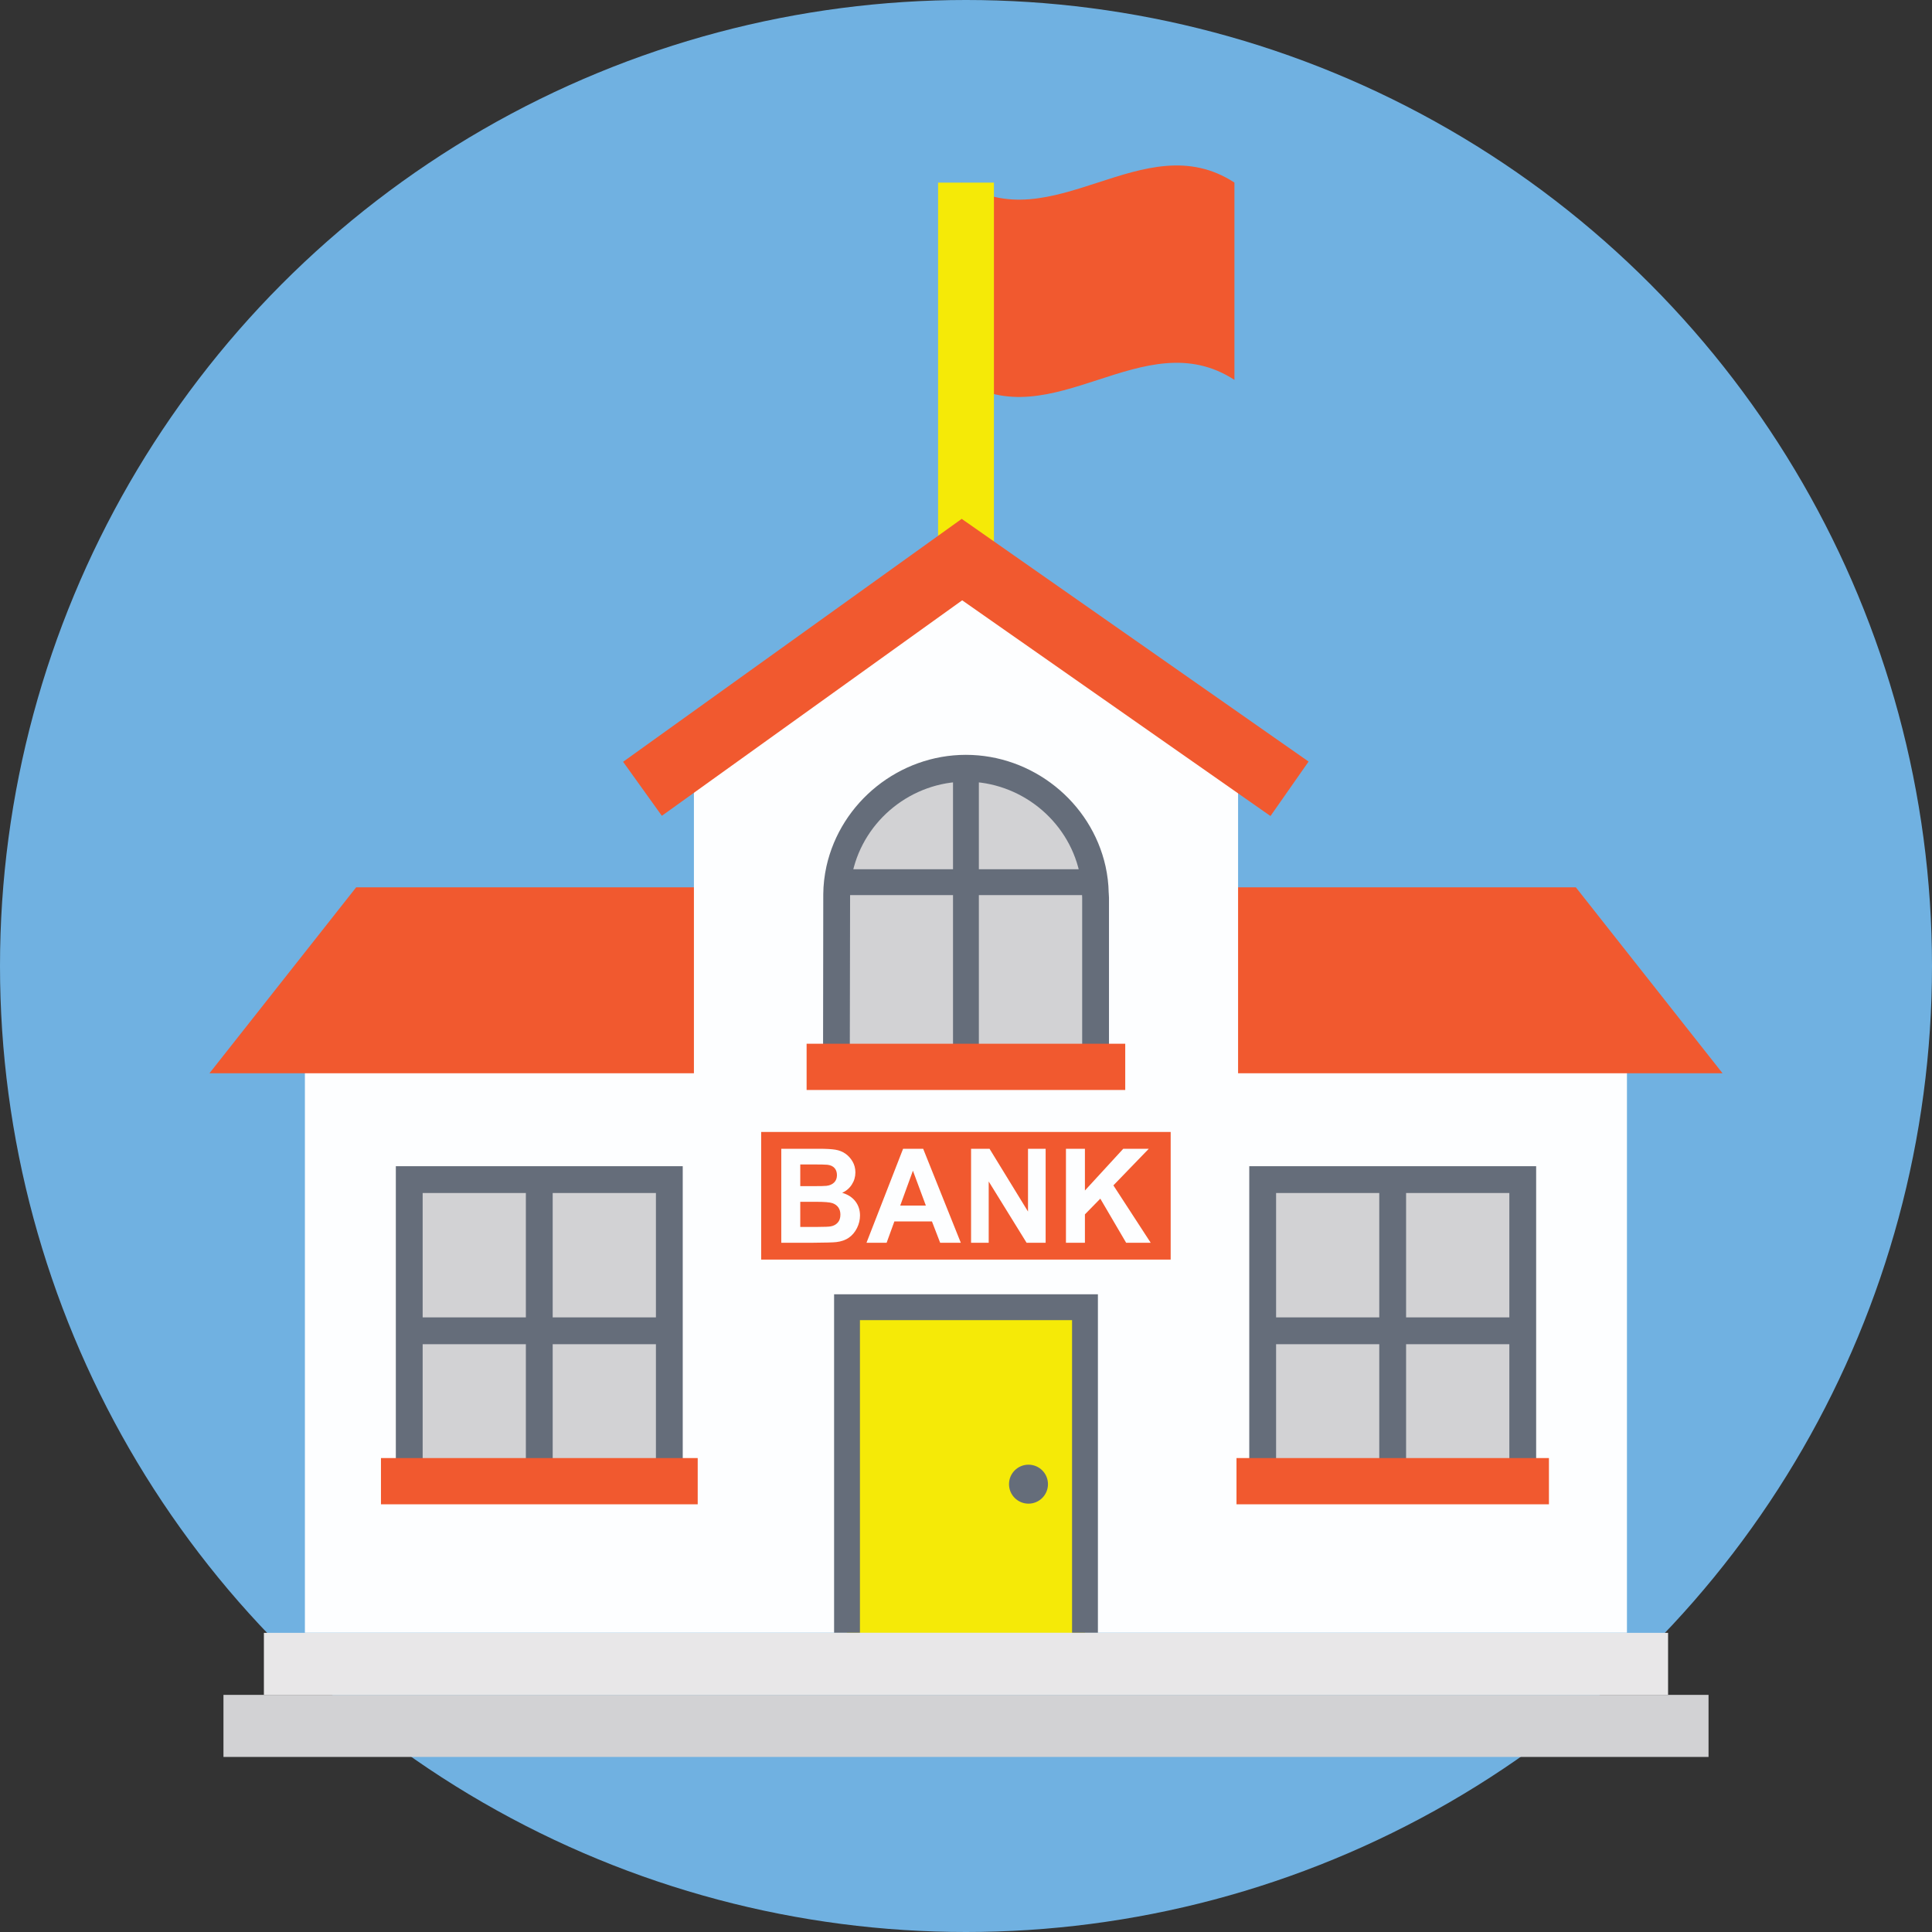 <?xml version="1.0" encoding="iso-8859-1"?>
<!-- Generator: Adobe Illustrator 19.0.0, SVG Export Plug-In . SVG Version: 6.00 Build 0)  -->
<svg version="1.1" id="Capa_1" xmlns="http://www.w3.org/2000/svg" xmlns:xlink="http://www.w3.org/1999/xlink" x="0px" y="0px"
	 viewBox="0 0 512 512" style="enable-background:new 0 0 512 512;" xml:space="preserve">
<rect x="0" y="0" width="512" height="512" fill="#333333" stroke="none"/>
<circle style="fill:#70B1E1;" cx="256" cy="256" r="256"/>
<path style="fill:#F1592F;" d="M327.136,48.38c-24.12-15.688-48.24,15.688-72.36,0c0,17.432,0,34.864,0,52.292
	c24.12,15.688,48.24-15.688,72.36,0C327.136,83.244,327.136,65.812,327.136,48.38z"/>
<rect x="248.6" y="48.4" style="fill:#F5EA07;" width="14.8" height="104.6"/>
<rect x="80.8" y="269.04" style="fill:#FDFEFF;" width="350.36" height="163.648"/>
<polygon style="fill:#F1592F;" points="417.612,235.152 94.388,235.152 55.508,284.428 456.492,284.428 "/>
<polygon style="fill:#FDFEFF;" points="328.104,306.128 183.896,306.128 183.896,199.38 255.096,148.296 328.104,199.38 "/>
<polygon style="fill:#F1592F;" points="336.692,216.256 254.988,159.088 175.396,216.196 165.128,201.884 254.86,137.504 
	346.788,201.824 "/>
<rect x="224.44" y="346.4" style="fill:#F5EA07;" width="63.112" height="86.312"/>
<path style="fill:#656D7A;" d="M221.044,343v89.7h6.848v-82.852h56.216V432.7h6.848V343H221.044z"/>
<path style="fill:#D2D2D4;" d="M290.34,237.896v46.56h-68.68v-46.56c0-0.204,0-0.48,0.068-0.684c0-2.328,0.276-4.656,0.752-6.848
	c3.424-15.336,17.188-26.772,33.484-26.772c16.364,0,30.128,11.436,33.552,26.772c0.48,2.192,0.752,4.52,0.752,6.848
	C290.34,237.42,290.34,237.692,290.34,237.896z"/>
<circle style="fill:#656D7A;" cx="272.56" cy="393.32" r="5.164"/>
<g>
	<rect x="108.44" y="312.6" style="fill:#D2D2D4;" width="68.924" height="80.16"/>
	<rect x="334.64" y="312.6" style="fill:#D2D2D4;" width="68.924" height="80.16"/>
</g>
<g>
	<path style="fill:#656D7A;" d="M180.932,396.312H104.9v-87.256h76.032V396.312z M112.008,389.204h61.82V316.16h-61.82V389.204z"/>
	<path style="fill:#656D7A;" d="M407.1,396.312h-76.032v-87.256h76.028v87.256H407.1z M338.176,389.204h61.816V316.16h-61.816
		V389.204z"/>
	<rect x="252.56" y="203.588" style="fill:#656D7A;" width="6.848" height="80.84"/>
	<path style="fill:#656D7A;" d="M290.272,237.212h-68.544c0-2.328,0.276-4.656,0.752-6.848h67.036
		C289.996,232.556,290.272,234.884,290.272,237.212z"/>
	<rect x="334.64" y="349.12" style="fill:#656D7A;" width="68.924" height="7.108"/>
	<rect x="365.52" y="312.6" style="fill:#656D7A;" width="7.108" height="80.16"/>
	<rect x="108.44" y="349.12" style="fill:#656D7A;" width="68.924" height="7.108"/>
	<rect x="139.36" y="312.6" style="fill:#656D7A;" width="7.108" height="80.16"/>
</g>
<g>
	<rect x="327.684" y="386.4" style="fill:#F1592F;" width="82.8" height="12.256"/>
	<rect x="100.96" y="386.4" style="fill:#F1592F;" width="83.94" height="12.256"/>
</g>
<path style="fill:#656D7A;" d="M293.892,288.012h-75.784l0.068-51.036c0.016-2.436,0.3-4.912,0.836-7.368
	c3.824-17.14,19.368-29.568,36.956-29.568c17.628,0,33.2,12.432,37.016,29.552c0.512,2.344,0.796,4.7,0.832,7.02l0.008,0.012
	l0.068,1.272L293.892,288.012L293.892,288.012z M225.204,280.904h61.584v-43.008c-0.068-2.684-0.296-4.736-0.74-6.772
	c-3.1-13.888-15.752-23.98-30.08-23.98c-14.288,0-26.912,10.092-30.016,23.992c-0.44,2.02-0.668,4.072-0.668,6.072L225.204,280.904z
	"/>
<rect x="213.76" y="276.6" style="fill:#F1592F;" width="84.44" height="12.256"/>
<rect x="69.936" y="432.72" style="fill:#E8E7E8;" width="372.12" height="16.448"/>
<rect x="59.22" y="449.16" style="fill:#D2D2D4;" width="393.56" height="16.448"/>
<rect x="201.72" y="299.98" style="fill:#F1592F;" width="108.52" height="33.824"/>
<g>
	<path style="fill:#FDFEFF;" d="M207.048,304.436h9.956c1.972,0,3.44,0.084,4.408,0.248c0.968,0.164,1.836,0.508,2.6,1.028
		s1.4,1.216,1.912,2.08c0.508,0.868,0.764,1.836,0.764,2.912c0,1.168-0.316,2.236-0.944,3.212s-1.48,1.704-2.556,2.192
		c1.516,0.44,2.684,1.196,3.5,2.26s1.224,2.316,1.224,3.756c0,1.132-0.264,2.236-0.792,3.304c-0.528,1.072-1.244,1.924-2.156,2.564
		c-0.912,0.64-2.036,1.032-3.372,1.18c-0.84,0.092-2.86,0.148-6.064,0.168h-8.48L207.048,304.436L207.048,304.436z M212.08,308.584
		v5.76h3.296c1.96,0,3.176-0.028,3.652-0.084c0.86-0.1,1.536-0.4,2.032-0.892s0.74-1.14,0.74-1.944c0-0.772-0.212-1.396-0.636-1.876
		s-1.056-0.772-1.896-0.876c-0.5-0.056-1.932-0.084-4.3-0.084h-2.888V308.584z M212.08,318.488v6.66h4.656
		c1.812,0,2.964-0.052,3.448-0.152c0.748-0.136,1.356-0.468,1.828-0.992c0.472-0.528,0.704-1.232,0.704-2.116
		c0-0.748-0.18-1.38-0.544-1.904c-0.364-0.52-0.888-0.9-1.572-1.14c-0.684-0.236-2.172-0.356-4.46-0.356H212.08z"/>
	<path style="fill:#FDFEFF;" d="M254.624,329.344h-5.472l-2.176-5.656h-9.956l-2.056,5.656h-5.336l9.7-24.908h5.32L254.624,329.344z
		 M245.364,319.492l-3.432-9.244l-3.364,9.244H245.364z"/>
	<path style="fill:#FDFEFF;" d="M257.344,329.344v-24.908h4.892l10.196,16.636v-16.636h4.672v24.908h-5.048l-10.04-16.244v16.244
		H257.344z"/>
	<path style="fill:#FDFEFF;" d="M282.488,329.344v-24.908h5.028v11.06l10.16-11.06h6.764l-9.38,9.7l9.888,15.208h-6.508
		l-6.848-11.688l-4.076,4.164v7.528h-5.028V329.344z"/>
</g>
<g>
</g>
<g>
</g>
<g>
</g>
<g>
</g>
<g>
</g>
<g>
</g>
<g>
</g>
<g>
</g>
<g>
</g>
<g>
</g>
<g>
</g>
<g>
</g>
<g>
</g>
<g>
</g>
<g>
</g>
</svg>
